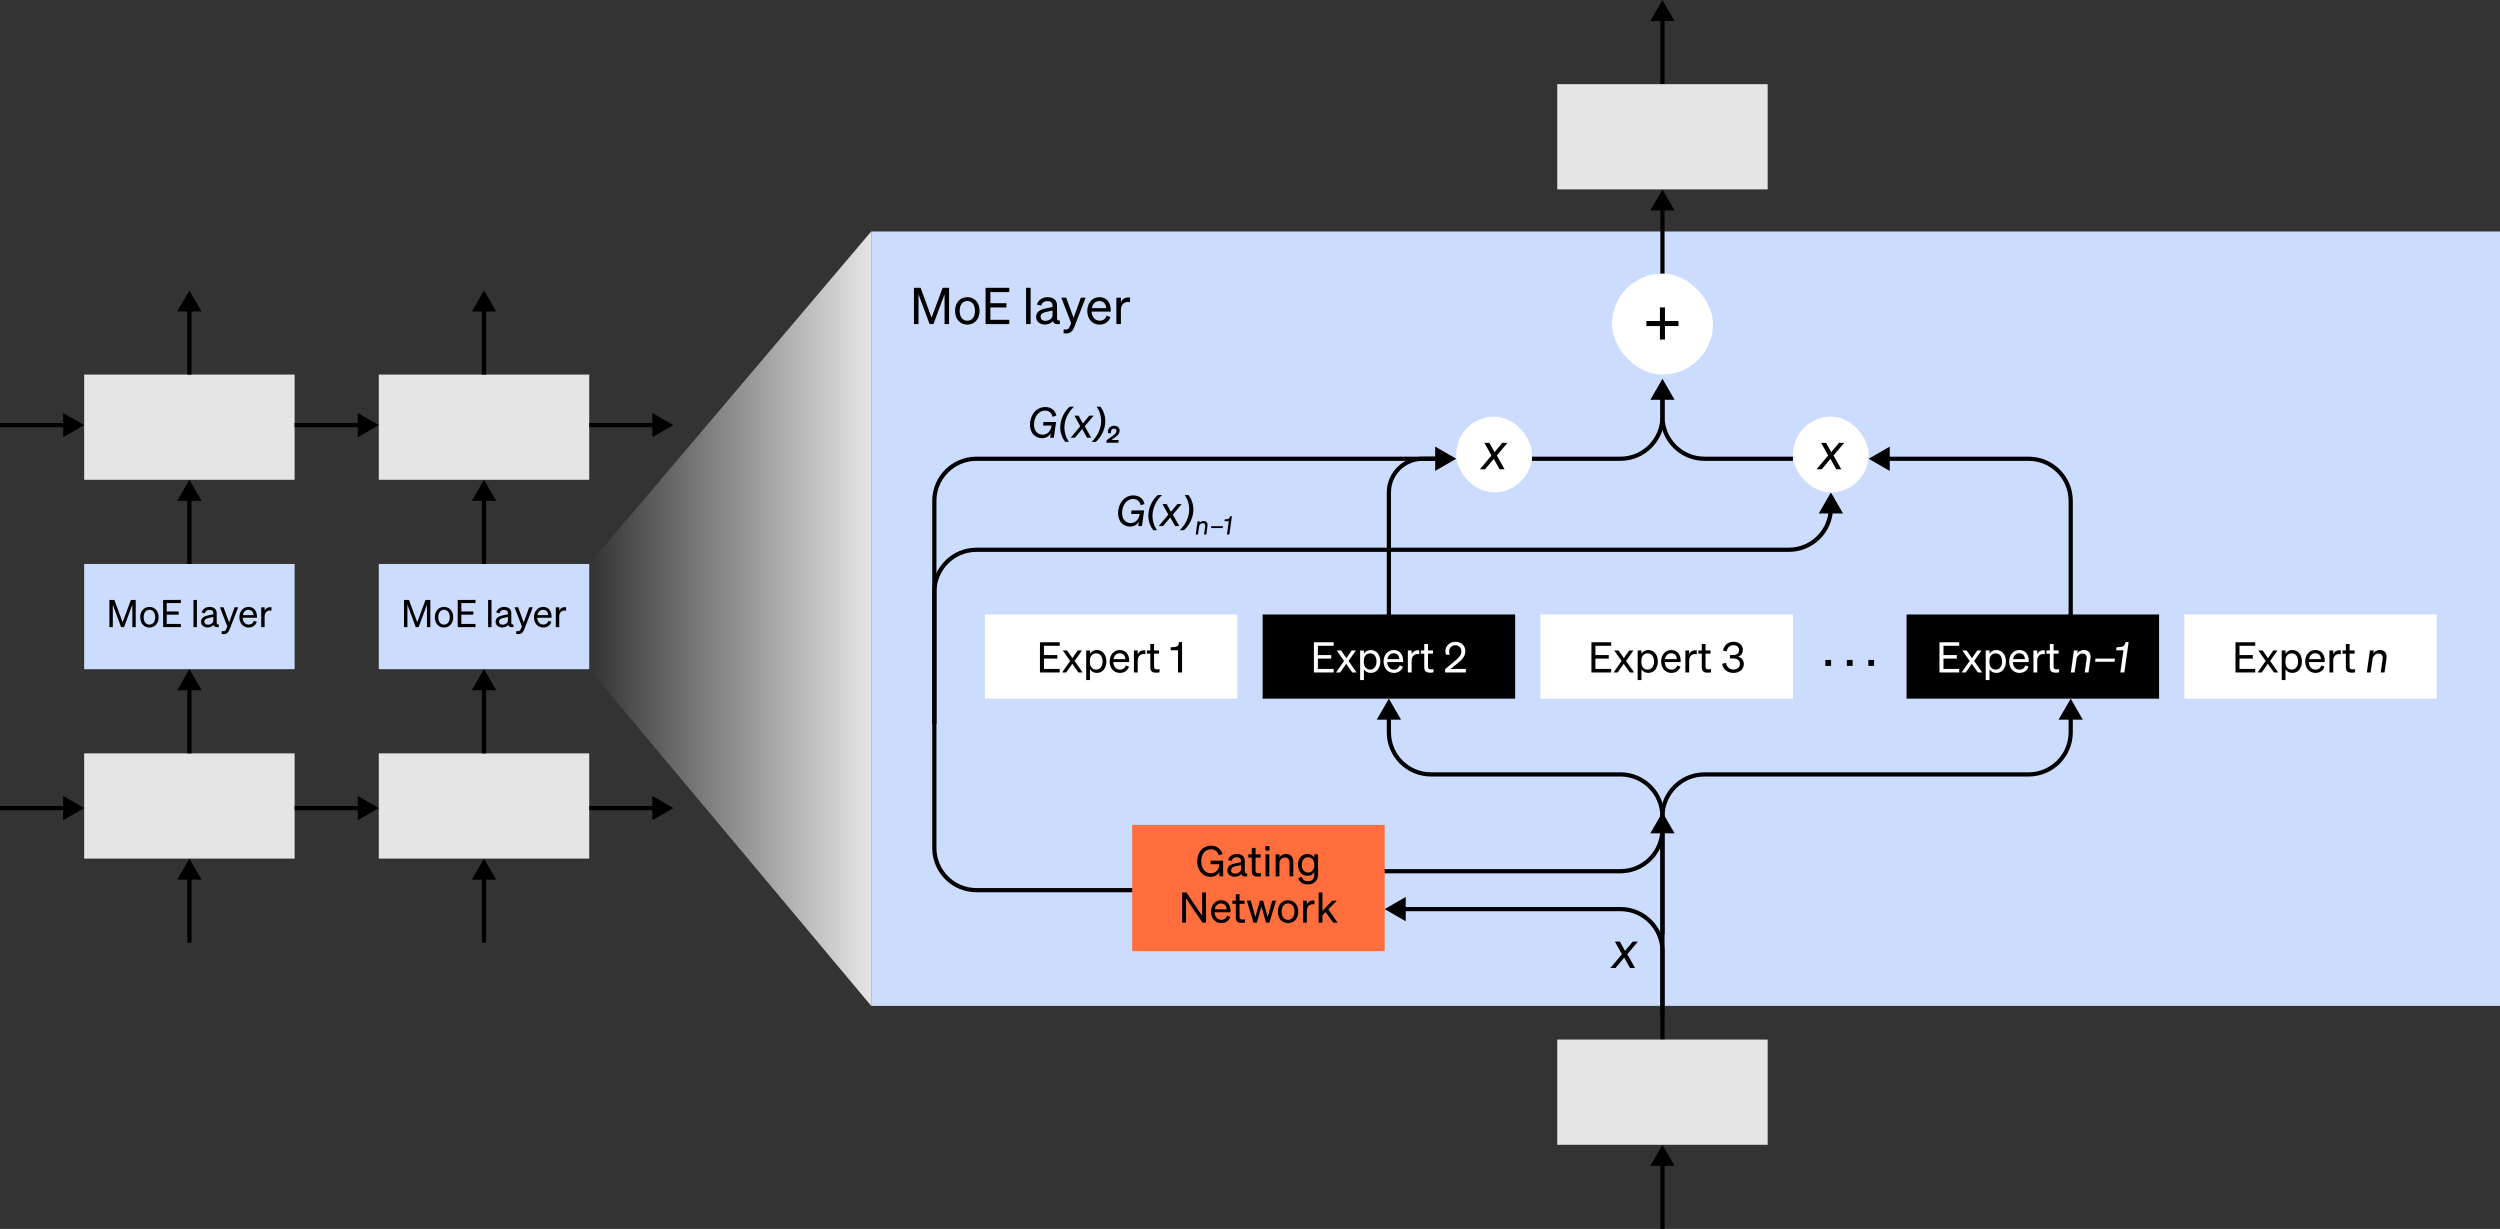 <svg fill="none" height="292" viewBox="0 0 594 292" width="594" xmlns="http://www.w3.org/2000/svg" xmlns:xlink="http://www.w3.org/1999/xlink"><rect x="0" y="0" width="594" height="292" fill="#333333" stroke="none"/><linearGradient id="a" gradientUnits="userSpaceOnUse" x1="140" x2="207" y1="162.038" y2="162.038"><stop offset="0" stop-color="#e5e5e5" stop-opacity="0"/><stop offset="1" stop-color="#e5e5e5"/></linearGradient><path d="m90 134h50v25h-50z" fill="#cbdcff"/><path d="m20 134h50v25h-50z" fill="#cbdcff"/><path d="m90 179h50v25h-50z" fill="#e5e5e5"/><path d="m20 179h50v25h-50z" fill="#e5e5e5"/><path d="m90 89h50v25h-50z" fill="#e5e5e5"/><path d="m20 89h50v25h-50z" fill="#e5e5e5"/><g fill="#000"><path d="m99.467 149 1.98-5.319v5.319h.801v-6.462h-1.143l-1.971 5.31-1.962-5.31h-1.179v6.462h.81v-5.319l1.971 5.319zm8.221-2.349c0-1.458-.9-2.448-2.187-2.448s-2.187.99-2.187 2.448.9 2.448 2.187 2.448 2.187-.99 2.187-2.448zm-3.555 0c0-1.08.54-1.764 1.368-1.764s1.368.684 1.368 1.764c0 1.071-.54 1.755-1.368 1.755s-1.368-.684-1.368-1.755zm4.621-4.113v6.462h4.221v-.756h-3.366v-2.205h2.853v-.756h-2.853v-1.989h3.366v-.756zm8.025 0h-.81v6.462h.81zm2.532 6.543c.639 0 1.161-.243 1.449-.612.099.45.513.621 1.233.531v-.648c-.315.072-.504-.027-.504-.333v-2.295c0-1.008-.648-1.521-1.701-1.521-.963 0-1.656.549-1.881 1.314l.765.198c.144-.522.495-.801 1.089-.801.63 0 .927.306.927.846v.198l-1.143.234c-1.053.216-1.782.603-1.782 1.539 0 .846.693 1.35 1.548 1.35zm1.377-1.683c0 .603-.585 1.026-1.278 1.026-.513 0-.846-.27-.846-.729 0-.567.486-.765 1.206-.909l.918-.198zm3.874 2.115 2.025-5.22h-.846l-1.305 3.6-1.323-3.6h-.855l1.746 4.536-.225.558c-.189.468-.378.594-.729.594-.135 0-.234-.009-.387-.045v.702c.144.027.243.036.441.036.819 0 1.188-.45 1.458-1.161zm4.521-.414c.936 0 1.647-.513 1.935-1.35l-.711-.252c-.144.558-.594.9-1.224.9-.819 0-1.386-.63-1.431-1.62h3.402v-.27c0-1.305-.693-2.304-2.007-2.304-1.278 0-2.169 1.044-2.169 2.448 0 1.449.9 2.448 2.205 2.448zm-.045-4.203c.819 0 1.179.594 1.197 1.26h-2.538c.144-.801.657-1.26 1.341-1.26zm5.463-.621c-.081-.009-.198-.018-.324-.018-.639 0-1.098.36-1.305.837v-.801h-.81v4.707h.81v-2.574c0-.828.549-1.368 1.233-1.368.153 0 .261.009.396.036z"/><path d="m29.467 149 1.98-5.319v5.319h.801v-6.462h-1.143l-1.971 5.31-1.962-5.31h-1.179v6.462h.81v-5.319l1.971 5.319zm8.222-2.349c0-1.458-.9-2.448-2.187-2.448s-2.187.99-2.187 2.448.9 2.448 2.187 2.448 2.187-.99 2.187-2.448zm-3.555 0c0-1.08.54-1.764 1.368-1.764s1.368.684 1.368 1.764c0 1.071-.54 1.755-1.368 1.755s-1.368-.684-1.368-1.755zm4.621-4.113v6.462h4.221v-.756h-3.366v-2.205h2.853v-.756h-2.853v-1.989h3.366v-.756zm8.025 0h-.81v6.462h.81zm2.531 6.543c.639 0 1.161-.243 1.449-.612.099.45.513.621 1.233.531v-.648c-.315.072-.504-.027-.504-.333v-2.295c0-1.008-.648-1.521-1.701-1.521-.963 0-1.656.549-1.881 1.314l.765.198c.144-.522.495-.801 1.089-.801.63 0 .927.306.927.846v.198l-1.143.234c-1.053.216-1.782.603-1.782 1.539 0 .846.693 1.35 1.548 1.35zm1.377-1.683c0 .603-.585 1.026-1.278 1.026-.513 0-.846-.27-.846-.729 0-.567.486-.765 1.206-.909l.918-.198zm3.875 2.115 2.025-5.22h-.846l-1.305 3.6-1.323-3.6h-.855l1.746 4.536-.225.558c-.189.468-.378.594-.729.594-.135 0-.234-.009-.387-.045v.702c.144.027.243.036.441.036.819 0 1.188-.45 1.458-1.161zm4.521-.414c.936 0 1.647-.513 1.935-1.35l-.711-.252c-.144.558-.594.9-1.224.9-.819 0-1.386-.63-1.431-1.62h3.402v-.27c0-1.305-.693-2.304-2.007-2.304-1.278 0-2.169 1.044-2.169 2.448 0 1.449.9 2.448 2.205 2.448zm-.045-4.203c.819 0 1.179.594 1.197 1.26h-2.538c.144-.801.657-1.26 1.341-1.26zm5.463-.621c-.081-.009-.198-.018-.324-.018-.639 0-1.098.36-1.305.837v-.801h-.81v4.707h.81v-2.574c0-.828.549-1.368 1.233-1.368.153 0 .261.009.396.036z"/><path d="m115 69-2.887 5h5.774zm.5 20v-13.329h-1v13.329zm0-13.329v-2.171h-1v2.171z"/><path d="m45 69-2.887 5h5.774zm.5 20v-13.329h-1v13.329zm0-13.329v-2.171h-1v2.171z"/><path d="m115 114-2.887 5h5.774zm.5 20v-13.329h-1v13.329zm0-13.329v-2.171h-1v2.171z"/><path d="m45 114-2.887 5h5.774zm.5 20v-13.329h-1v13.329zm0-13.329v-2.171h-1v2.171z"/><path d="m115 159-2.887 5h5.774zm.5 20v-13.329h-1v13.329zm0-13.329v-2.171h-1v2.171z"/><path d="m45 159-2.887 5h5.774zm.5 20v-13.329h-1v13.329zm0-13.329v-2.171h-1v2.171z"/><path d="m115 204-2.887 5h5.774zm.5 20v-13.329h-1v13.329zm0-13.329v-2.171h-1v2.171z"/><path d="m45 204-2.887 5h5.774zm.5 20v-13.329h-1v13.329zm0-13.329v-2.171h-1v2.171z"/><path d="m160 101-5-2.887v5.774zm-20 .5h13.329v-1h-13.329zm13.329 0h2.171v-1h-2.171z"/><path d="m90 101-5-2.887v5.774zm-20 .5h13.329v-1h-13.329zm13.329 0h2.171v-1h-2.171z"/><path d="m20 101-5-2.887v5.774zm-20.0.5h13.329v-1h-13.329zm13.329 0h2.171v-1h-2.171z"/><path d="m160 192-5-2.887v5.774zm-20 .5h13.329v-1h-13.329zm13.329 0h2.171v-1h-2.171z"/><path d="m90 192-5-2.887v5.774zm-20 .5h13.329v-1h-13.329zm13.329 0h2.171v-1h-2.171z"/><path d="m20 192-5-2.887v5.774zm-20.0.5h13.329v-1h-13.329zm13.329 0h2.171v-1h-2.171z"/></g><path d="m140 159v-25l67-79v184z" fill="url(#a)"/><path d="m207 55h387v184h-387z" fill="#cbdcff"/><path d="m329 216 5 2.887v-5.774zm66.5 25v-15h-1v15zm-10.5-25.5h-51.5v1h51.5zm10.5 10.5c0-5.799-4.701-10.5-10.5-10.5v1c5.247 0 9.5 4.253 9.5 9.5z" fill="#000"/><path d="m435.022 117-2.887 5h5.773zm-212.522 55v-31.373h-1v31.373zm9.5-40.873h193.022v-1h-193.022zm193.022 0c5.799 0 10.5-4.701 10.5-10.5h-1c0 5.247-4.254 9.5-9.5 9.5zm-202.522 9.5c0-5.247 4.253-9.5 9.5-9.5v-1c-5.799 0-10.5 4.701-10.5 10.5z" fill="#000"/><path d="m221.789 77 2.64-7.092v7.092h1.068v-8.616h-1.524l-2.628 7.08-2.616-7.08h-1.572v8.616h1.08v-7.092l2.628 7.092zm10.962-3.132c0-1.944-1.2-3.264-2.916-3.264s-2.916 1.32-2.916 3.264 1.2 3.264 2.916 3.264 2.916-1.32 2.916-3.264zm-4.74 0c0-1.44.72-2.352 1.824-2.352s1.824.912 1.824 2.352c0 1.428-.72 2.34-1.824 2.34s-1.824-.912-1.824-2.34zm6.162-5.484v8.616h5.628v-1.008h-4.488v-2.94h3.804v-1.008h-3.804v-2.652h4.488v-1.008zm10.7 0h-1.08v8.616h1.08zm3.374 8.724c.852 0 1.548-.324 1.932-.816.132.6.684.828 1.644.708v-.864c-.42.096-.672-.036-.672-.444v-3.06c0-1.344-.864-2.028-2.268-2.028-1.284 0-2.208.732-2.508 1.752l1.02.264c.192-.696.66-1.068 1.452-1.068.84 0 1.236.408 1.236 1.128v.264l-1.524.312c-1.404.288-2.376.804-2.376 2.052 0 1.128.924 1.8 2.064 1.8zm1.836-2.244c0 .804-.78 1.368-1.704 1.368-.684 0-1.128-.36-1.128-.972 0-.756.648-1.02 1.608-1.212l1.224-.264zm5.166 2.82 2.7-6.96h-1.128l-1.74 4.8-1.764-4.8h-1.14l2.328 6.048-.3.744c-.252.624-.504.792-.972.792-.18 0-.312-.012-.516-.06v.936c.192.036.324.048.588.048 1.092 0 1.584-.6 1.944-1.548zm6.028-.552c1.248 0 2.196-.684 2.58-1.8l-.948-.336c-.192.744-.792 1.2-1.632 1.2-1.092 0-1.848-.84-1.908-2.16h4.536v-.36c0-1.74-.924-3.072-2.676-3.072-1.704 0-2.892 1.392-2.892 3.264 0 1.932 1.2 3.264 2.94 3.264zm-.06-5.604c1.092 0 1.572.792 1.596 1.68h-3.384c.192-1.068.876-1.68 1.788-1.68zm7.285-.828c-.108-.012-.264-.024-.432-.024-.852 0-1.464.48-1.74 1.116v-1.068h-1.08v6.276h1.08v-3.432c0-1.104.732-1.824 1.644-1.824.204 0 .348.012.528.048z" fill="#000"/><path d="m249.52 104h.88l.52-3.73h-2.99l-.12.84h2.06c-.22 1.32-.99 2.17-2.13 2.17-1.23 0-2.06-.91-2.06-2.42 0-1.77 1.05-3.3 2.61-3.3.92 0 1.59.51 1.8 1.47l.91-.27c-.25-1.31-1.3-2.05-2.65-2.05-2.14 0-3.62 1.93-3.62 4.2 0 2 1.21 3.2 2.87 3.2.99 0 1.71-.5 2.06-1.17zm4.647-7.38c-1.34 1.18-2.25 3.06-2.25 4.9 0 1.34.45 2.53 1.16 3.46h.91c-.66-.88-1.08-2.13-1.08-3.46 0-1.71.83-3.54 2.26-4.9zm4.114 7.38h.99l-1.53-2.73 2.1-2.5h-1.03l-1.53 1.84-1.01-1.84h-.99l1.39 2.5-2.29 2.73h1.02l1.73-2.06zm2.087.98c1.34-1.18 2.25-3.06 2.25-4.9 0-1.34-.45-2.53-1.16-3.46h-.91c.66.88 1.08 2.13 1.08 3.46 0 1.71-.83 3.54-2.26 4.9zm2.573-.39-.08.61h2.86l.09-.66h-1.74l.91-.65c.76-.54 1.04-1.04 1.04-1.56 0-.72-.52-1.17-1.28-1.17-.9 0-1.5.63-1.5 1.43 0 .13.02.24.04.34h.72c-.02-.1-.04-.21-.04-.31 0-.44.28-.78.72-.78.34 0 .59.21.59.55 0 .35-.25.72-.83 1.13z" fill="#000"/><path d="m270.447 125h.88l.52-3.73h-2.99l-.12.84h2.06c-.22 1.32-.99 2.17-2.13 2.17-1.23 0-2.06-.91-2.06-2.42 0-1.77 1.05-3.3 2.61-3.3.92 0 1.59.51 1.8 1.47l.91-.27c-.25-1.31-1.3-2.05-2.65-2.05-2.14 0-3.62 1.93-3.62 4.2 0 2 1.21 3.2 2.87 3.2.99 0 1.71-.5 2.06-1.17zm4.648-7.38c-1.34 1.18-2.25 3.06-2.25 4.9 0 1.34.45 2.53 1.16 3.46h.91c-.66-.88-1.08-2.13-1.08-3.46 0-1.71.83-3.54 2.26-4.9zm4.113 7.38h.99l-1.53-2.73 2.1-2.5h-1.03l-1.53 1.84-1.01-1.84h-.99l1.39 2.5-2.29 2.73h1.02l1.73-2.06zm2.087.98c1.34-1.18 2.25-3.06 2.25-4.9 0-1.34-.45-2.53-1.16-3.46h-.91c.66.88 1.08 2.13 1.08 3.46 0 1.71-.83 3.54-2.26 4.9zm2.806 1.02h.54l.264-1.866c.072-.504.42-.828.876-.828.426 0 .636.288.57.762l-.27 1.932h.54l.282-2.016c.102-.744-.288-1.182-.924-1.182-.396 0-.738.174-.954.462l.06-.402h-.546zm3.632-1.53h2.772l.066-.444h-2.772zm4.532-2.802c-.108.498-.3.672-.816.708l-.468.03-.06.426h1.038l-.444 3.168h.576l.606-4.332z" fill="#000"/><rect fill="#fff" height="18" rx="9" width="18" x="346" y="99"/><path d="m356.298 111.5h1.188l-1.836-3.276 2.52-3h-1.236l-1.836 2.208-1.212-2.208h-1.188l1.668 3-2.748 3.276h1.224l2.076-2.472z" fill="#000"/><rect fill="#fff" height="18" rx="9" width="18" x="426" y="99"/><path d="m436.298 111.5h1.188l-1.836-3.276 2.52-3h-1.236l-1.836 2.208-1.212-2.208h-1.188l1.668 3-2.748 3.276h1.224l2.076-2.472z" fill="#000"/><path d="m387.298 230h1.188l-1.836-3.276 2.52-3h-1.236l-1.836 2.208-1.212-2.208h-1.188l1.668 3-2.748 3.276h1.224l2.076-2.472z" fill="#000"/><path d="m234 146h60v20h-60z" fill="#fff"/><path d="m247.095 152.597v7.18h4.69v-.84h-3.74v-2.45h3.17v-.84h-3.17v-2.21h3.74v-.84zm9.127 7.18h1.02l-1.92-2.73 1.75-2.5h-.99l-1.28 1.83-1.26-1.83h-1.03l1.75 2.5-1.91 2.73h.98l1.44-2.06zm4.378.11c1.45 0 2.28-1.24 2.28-2.72 0-1.49-.83-2.72-2.28-2.72-.73 0-1.31.35-1.62.86v-.76h-.9v7.03h.9v-2.56c.31.52.89.87 1.62.87zm-1.64-2.9c0-1.22.74-1.75 1.48-1.75.98 0 1.53.8 1.53 1.93 0 1.12-.55 1.93-1.53 1.93-.74 0-1.48-.54-1.48-1.74zm7.148 2.9c1.04 0 1.83-.57 2.15-1.5l-.79-.28c-.16.62-.66 1-1.36 1-.91 0-1.54-.7-1.59-1.8h3.78v-.3c0-1.45-.77-2.56-2.23-2.56-1.42 0-2.41 1.16-2.41 2.72 0 1.61 1 2.72 2.45 2.72zm-.05-4.67c.91 0 1.31.66 1.33 1.4h-2.82c.16-.89.73-1.4 1.49-1.4zm6.07-.69c-.09-.01-.22-.02-.36-.02-.71 0-1.22.4-1.45.93v-.89h-.9v5.23h.9v-2.86c0-.92.61-1.52 1.37-1.52.17 0 .29.01.44.04zm1.19 4c0 1 .51 1.3 1.4 1.3.3 0 .56-.03.79-.08v-.77c-.21.05-.36.06-.57.06-.46 0-.73-.1-.73-.65v-3.07h1.19v-.77h-1.19v-1.53h-.89v1.53h-.81v.77h.81zm6.818-5.97c-.07.83-.35 1.12-1.2 1.18l-.77.05v.71h1.73v5.28h.96v-7.22z" fill="#000"/><path d="m300 146h60v20h-60z" fill="#000"/><path d="m312.182 152.597v7.18h4.69v-.84h-3.74v-2.45h3.17v-.84h-3.17v-2.21h3.74v-.84zm9.127 7.18h1.02l-1.92-2.73 1.75-2.5h-.99l-1.28 1.83-1.26-1.83h-1.03l1.75 2.5-1.91 2.73h.98l1.44-2.06zm4.378.11c1.45 0 2.28-1.24 2.28-2.72 0-1.49-.83-2.72-2.28-2.72-.73 0-1.31.35-1.62.86v-.76h-.9v7.03h.9v-2.56c.31.52.89.87 1.62.87zm-1.64-2.9c0-1.22.74-1.75 1.48-1.75.98 0 1.53.8 1.53 1.93 0 1.12-.55 1.93-1.53 1.93-.74 0-1.48-.54-1.48-1.74zm7.147 2.9c1.04 0 1.83-.57 2.15-1.5l-.79-.28c-.16.62-.66 1-1.36 1-.91 0-1.54-.7-1.59-1.8h3.78v-.3c0-1.45-.77-2.56-2.23-2.56-1.42 0-2.41 1.16-2.41 2.72 0 1.61 1 2.72 2.45 2.72zm-.05-4.67c.91 0 1.31.66 1.33 1.4h-2.82c.16-.89.73-1.4 1.49-1.4zm6.071-.69c-.09-.01-.22-.02-.36-.02-.71 0-1.22.4-1.45.93v-.89h-.9v5.23h.9v-2.86c0-.92.61-1.52 1.37-1.52.17 0 .29.01.44.04zm1.19 4c0 1 .51 1.3 1.4 1.3.3 0 .56-.03.79-.08v-.77c-.21.05-.36.06-.57.06-.46 0-.73-.1-.73-.65v-3.07h1.19v-.77h-1.19v-1.53h-.89v1.53h-.81v.77h.81zm4.957.46v.79h4.94v-.84h-3.63l1.62-1.32c1.03-.83 1.87-1.67 1.87-2.89 0-1.32-.92-2.24-2.37-2.24-1.32 0-2.37.97-2.37 2.25 0 .28.05.52.16.83h.9c-.1-.25-.16-.52-.16-.78 0-.82.59-1.48 1.45-1.48.88 0 1.45.6 1.45 1.48 0 .94-.76 1.63-1.74 2.44z" fill="#fff"/><path d="m366 146h60v20h-60z" fill="#fff"/><path d="m378.123 152.597v7.18h4.69v-.84h-3.74v-2.45h3.17v-.84h-3.17v-2.21h3.74v-.84zm9.127 7.18h1.02l-1.92-2.73 1.75-2.5h-.99l-1.28 1.83-1.26-1.83h-1.03l1.75 2.5-1.91 2.73h.98l1.44-2.06zm4.378.11c1.45 0 2.28-1.24 2.28-2.72 0-1.49-.83-2.72-2.28-2.72-.73 0-1.31.35-1.62.86v-.76h-.9v7.03h.9v-2.56c.31.52.89.87 1.62.87zm-1.64-2.9c0-1.22.74-1.75 1.48-1.75.98 0 1.53.8 1.53 1.93 0 1.12-.55 1.93-1.53 1.93-.74 0-1.48-.54-1.48-1.74zm7.148 2.9c1.04 0 1.83-.57 2.15-1.5l-.79-.28c-.16.62-.66 1-1.36 1-.91 0-1.54-.7-1.59-1.8h3.78v-.3c0-1.45-.77-2.56-2.23-2.56-1.42 0-2.41 1.16-2.41 2.72 0 1.61 1 2.72 2.45 2.72zm-.05-4.67c.91 0 1.31.66 1.33 1.4h-2.82c.16-.89.73-1.4 1.49-1.4zm6.07-.69c-.09-.01-.22-.02-.36-.02-.71 0-1.22.4-1.45.93v-.89h-.9v5.23h.9v-2.86c0-.92.61-1.52 1.37-1.52.17 0 .29.01.44.04zm1.19 4c0 1 .51 1.3 1.4 1.3.3 0 .56-.03.79-.08v-.77c-.21.05-.36.06-.57.06-.46 0-.73-.1-.73-.65v-3.07h1.19v-.77h-1.19v-1.53h-.89v1.53h-.81v.77h.81zm7.528 1.36c1.49 0 2.46-.94 2.46-2.12 0-.99-.62-1.54-1.34-1.74.61-.2 1.11-.8 1.11-1.58 0-1.14-.81-1.96-2.21-1.96-1.38 0-2.31.91-2.5 2.11l.86.17c.16-.9.76-1.47 1.62-1.47.82 0 1.33.46 1.33 1.2 0 .72-.56 1.14-1.39 1.14h-.78v.81h.77c.91 0 1.6.42 1.6 1.27s-.63 1.37-1.54 1.37c-.9 0-1.61-.58-1.75-1.58l-.93.2c.23 1.43 1.32 2.18 2.69 2.18z" fill="#000"/><path d="m433.702 158.216h1.368v-1.416h-1.368zm5.109 0h1.368v-1.416h-1.368zm5.109 0h1.368v-1.416h-1.368z" fill="#000"/><path d="m453 146h60v20h-60z" fill="#000"/><path d="m460.821 152.597v7.18h4.69v-.84h-3.74v-2.45h3.17v-.84h-3.17v-2.21h3.74v-.84zm9.128 7.18h1.02l-1.92-2.73 1.75-2.5h-.99l-1.28 1.83-1.26-1.83h-1.03l1.75 2.5-1.91 2.73h.98l1.44-2.06zm4.378.11c1.45 0 2.28-1.24 2.28-2.72 0-1.49-.83-2.72-2.28-2.72-.73 0-1.31.35-1.62.86v-.76h-.9v7.03h.9v-2.56c.31.52.89.87 1.62.87zm-1.64-2.9c0-1.22.74-1.75 1.48-1.75.98 0 1.53.8 1.53 1.93 0 1.12-.55 1.93-1.53 1.93-.74 0-1.48-.54-1.48-1.74zm7.147 2.9c1.04 0 1.83-.57 2.15-1.5l-.79-.28c-.16.62-.66 1-1.36 1-.91 0-1.54-.7-1.59-1.8h3.78v-.3c0-1.45-.77-2.56-2.23-2.56-1.42 0-2.41 1.16-2.41 2.72 0 1.61 1 2.72 2.45 2.72zm-.05-4.67c.91 0 1.31.66 1.33 1.4h-2.82c.16-.89.73-1.4 1.49-1.4zm6.071-.69c-.09-.01-.22-.02-.36-.02-.71 0-1.22.4-1.45.93v-.89h-.9v5.23h.9v-2.86c0-.92.61-1.52 1.37-1.52.17 0 .29.01.44.04zm1.189 4c0 1 .51 1.3 1.4 1.3.3 0 .56-.03.79-.08v-.77c-.21.05-.36.06-.57.06-.46 0-.73-.1-.73-.65v-3.07h1.19v-.77h-1.19v-1.53h-.89v1.53h-.81v.77h.81zm4.988 1.25h.9l.44-3.11c.12-.84.7-1.38 1.46-1.38.71 0 1.06.48.95 1.27l-.45 3.22h.9l.47-3.36c.17-1.24-.48-1.97-1.54-1.97-.66 0-1.23.29-1.59.77l.1-.67h-.91zm5.755-2.55h4.62l.11-.74h-4.62zm7.252-4.67c-.18.83-.5 1.12-1.36 1.18l-.78.05-.1.71h1.73l-.74 5.28h.96l1.01-7.22z" fill="#fff"/><path d="m519 146h60v20h-60z" fill="#fff"/><path d="m531.152 152.597v7.18h4.69v-.84h-3.74v-2.45h3.17v-.84h-3.17v-2.21h3.74v-.84zm9.128 7.18h1.02l-1.92-2.73 1.75-2.5h-.99l-1.28 1.83-1.26-1.83h-1.03l1.75 2.5-1.91 2.73h.98l1.44-2.06zm4.378.11c1.45 0 2.28-1.24 2.28-2.72 0-1.49-.83-2.72-2.28-2.72-.73 0-1.31.35-1.62.86v-.76h-.9v7.03h.9v-2.56c.31.52.89.87 1.62.87zm-1.64-2.9c0-1.22.74-1.75 1.48-1.75.98 0 1.53.8 1.53 1.93 0 1.12-.55 1.93-1.53 1.93-.74 0-1.48-.54-1.48-1.74zm7.147 2.9c1.04 0 1.83-.57 2.15-1.5l-.79-.28c-.16.62-.66 1-1.36 1-.91 0-1.54-.7-1.59-1.8h3.78v-.3c0-1.45-.77-2.56-2.23-2.56-1.42 0-2.41 1.16-2.41 2.72 0 1.61 1 2.72 2.45 2.72zm-.05-4.67c.91 0 1.31.66 1.33 1.4h-2.82c.16-.89.73-1.4 1.49-1.4zm6.071-.69c-.09-.01-.22-.02-.36-.02-.71 0-1.22.4-1.45.93v-.89h-.9v5.23h.9v-2.86c0-.92.61-1.52 1.37-1.52.17 0 .29.01.44.04zm1.189 4c0 1 .51 1.3 1.4 1.3.3 0 .56-.03.79-.08v-.77c-.21.05-.36.06-.57.06-.46 0-.73-.1-.73-.65v-3.07h1.19v-.77h-1.19v-1.53h-.89v1.53h-.81v.77h.81zm4.988 1.25h.9l.44-3.11c.12-.84.7-1.38 1.46-1.38.71 0 1.06.48.95 1.27l-.45 3.22h.9l.47-3.36c.17-1.24-.48-1.97-1.54-1.97-.66 0-1.23.29-1.59.77l.1-.67h-.91z" fill="#000"/><path d="m395 0-2.887 5h5.774zm.5 20v-13.329h-1v13.329zm0-13.329v-2.171h-1v2.171z" fill="#000"/><path d="m395 45-2.887 5h5.774zm.5 23v-18.662h-1v18.662z" fill="#000"/><path d="m370 20h50v25h-50z" fill="#e5e5e5"/><path d="m295.5 211.5h-63.5c-5.523 0-10-4.477-10-10v-82.5c0-5.523 4.477-10 10-10h113" stroke="#000"/><path d="m364 109h21c5.523 0 10-4.477 10-10v-8" stroke="#000"/><path d="m395 90 2.887 5h-5.774zm31 19.5h-21v-1h21zm-31.5-10.5v-4.5h1v4.5zm10.5 10.5c-5.799 0-10.5-4.701-10.5-10.5h1c0 5.247 4.253 9.5 9.5 9.5z" fill="#000"/><path d="m492 166-2.887 5h5.774zm-96.5 56v-28h-1v28zm9.5-37.5h77v-1h-77zm87.5-10.5v-3.5h-1v3.5zm-10.5 10.5c5.799 0 10.5-4.701 10.5-10.5h-1c0 5.247-4.253 9.5-9.5 9.5zm-86.5 9.5c0-5.247 4.253-9.5 9.5-9.5v-1c-5.799 0-10.5 4.701-10.5 10.5z" fill="#000"/><path d="m330 166 2.887 5h-5.774zm64.5 85v-57h1v57zm-9.5-66.5h-45v-1h45zm-55.5-10.5v-3.5h1v3.5zm10.5 10.5c-5.799 0-10.5-4.701-10.5-10.5h1c0 5.247 4.253 9.5 9.5 9.5zm54.5 9.5c0-5.247-4.253-9.5-9.5-9.5v-1c5.799 0 10.5 4.701 10.5 10.5z" fill="#000"/><path d="m395 272-2.887 5h5.774zm.5 20v-13.329h-1v13.329zm0-13.329v-2.171h-1v2.171z" fill="#000"/><path d="m370 247h50v25h-50z" fill="#e5e5e5"/><path d="m444 109 5 2.887v-5.774zm48.5 38v-28h-1v28zm-10.5-38.5h-14v1h14zm-14 0h-19.5v1h19.5zm24.5 10.5c0-5.799-4.701-10.5-10.5-10.5v1c5.247 0 9.5 4.253 9.5 9.5z" fill="#000"/><path d="m346 109-5 2.887v-5.774zm-16.5 38v-30h1v30zm8.5-38.5h3.5v1h-3.5zm-8.5 8.5c0-4.694 3.806-8.5 8.5-8.5v1c-4.142 0-7.5 3.358-7.5 7.5z" fill="#000"/><path d="m395 193-2.887 5h5.774zm-72 14.5h62v-1h-62zm62 0c5.799 0 10.5-4.701 10.5-10.5h-1c0 5.247-4.253 9.5-9.5 9.5z" fill="#000"/><path d="m269 196h60v30h-60z" fill="#ff6e3c"/><path d="m289.733 208.223h.88v-3.73h-2.99v.84h2.06c-.02 1.28-.8 2.17-1.96 2.17-1.37 0-2.31-1.17-2.31-2.86 0-1.7.94-2.86 2.3-2.86.94 0 1.6.53 1.86 1.44l.92-.3c-.43-1.24-1.41-1.99-2.79-1.99-1.88 0-3.25 1.53-3.25 3.72 0 2.18 1.36 3.68 3.19 3.68 1.03 0 1.8-.52 2.09-1.18zm3.607.09c.71 0 1.29-.27 1.61-.68.11.5.57.69 1.37.59v-.72c-.35.08-.56-.03-.56-.37v-2.55c0-1.12-.72-1.69-1.89-1.69-1.07 0-1.84.61-2.09 1.46l.85.22c.16-.58.55-.89 1.21-.89.7 0 1.03.34 1.03.94v.22l-1.27.26c-1.17.24-1.98.67-1.98 1.71 0 .94.77 1.5 1.72 1.5zm1.53-1.87c0 .67-.65 1.14-1.42 1.14-.57 0-.94-.3-.94-.81 0-.63.54-.85 1.34-1.01l1.02-.22zm2.564.53c0 1 .51 1.3 1.4 1.3.3 0 .56-.03.79-.08v-.77c-.21.05-.36.06-.57.06-.46 0-.73-.1-.73-.65v-3.07h1.19v-.77h-1.19v-1.53h-.89v1.53h-.81v.77h.81zm3.218-4.89h.98v-1.04h-.98zm.94.91h-.9v5.23h.9zm1.503 5.23h.9v-3.12c0-.87.66-1.37 1.31-1.37.78 0 1.09.55 1.09 1.28v3.21h.9v-3.45c0-1.11-.63-1.88-1.74-1.88-.74 0-1.26.38-1.56.81v-.71h-.9zm10.074-.47v-4.76h-.9v.77c-.28-.51-.88-.87-1.6-.87-1.43 0-2.27 1.18-2.27 2.6 0 1.43.84 2.61 2.27 2.61.73 0 1.32-.36 1.6-.87v.59c0 1.09-.61 1.56-1.53 1.56-.73 0-1.27-.39-1.44-1.06l-.84.32c.29.96 1.13 1.49 2.28 1.49 1.42 0 2.43-.85 2.43-2.38zm-.89-2.34v.19c0 1.15-.7 1.71-1.45 1.71-.95 0-1.53-.72-1.53-1.82s.58-1.81 1.53-1.81c.75 0 1.45.56 1.45 1.73zm-25.725 6.63h-.93v5.55l-3.73-5.55h-1.01v7.18h.92v-5.78l3.92 5.78h.83zm3.626 7.29c1.04 0 1.83-.57 2.15-1.5l-.79-.28c-.16.62-.66 1-1.36 1-.91 0-1.54-.7-1.59-1.8h3.78v-.3c0-1.45-.77-2.56-2.23-2.56-1.42 0-2.41 1.16-2.41 2.72 0 1.61 1 2.72 2.45 2.72zm-.05-4.67c.91 0 1.31.66 1.33 1.4h-2.82c.16-.89.73-1.4 1.49-1.4zm3.5 3.31c0 1 .51 1.3 1.4 1.3.3 0 .56-.03.79-.08v-.77c-.21.05-.36.06-.57.06-.46 0-.73-.1-.73-.65v-3.07h1.19v-.77h-1.19v-1.53h-.89v1.53h-.81v.77h.81zm5.729-3.98-1.08 3.89-1.1-3.89h-.93l1.59 5.23h.79l1.09-3.88 1.09 3.88h.79l1.59-5.23h-.9l-1.09 3.9-1.08-3.9zm9.11 2.62c0-1.62-1-2.72-2.43-2.72s-2.43 1.1-2.43 2.72 1 2.72 2.43 2.72 2.43-1.1 2.43-2.72zm-3.95 0c0-1.2.6-1.96 1.52-1.96s1.52.76 1.52 1.96c0 1.19-.6 1.95-1.52 1.95s-1.52-.76-1.52-1.95zm7.804-2.64c-.09-.01-.22-.02-.36-.02-.71 0-1.22.4-1.45.93v-.89h-.9v5.23h.9v-2.86c0-.92.61-1.52 1.37-1.52.17 0 .29.01.44.04zm1.891-1.93h-.9v7.18h.9v-1.75l.76-.77 1.8 2.52h1.05l-2.21-3.17 2.04-2.06h-1.12l-2.32 2.44z" fill="#000"/><rect fill="#fff" height="24" rx="12" width="24" x="383" y="65"/><path d="m398.807 77.47v-1.2h-3.21v-3.225h-1.2v3.225h-3.21v1.2h3.21v3.21h1.2v-3.21z" fill="#000"/></svg>